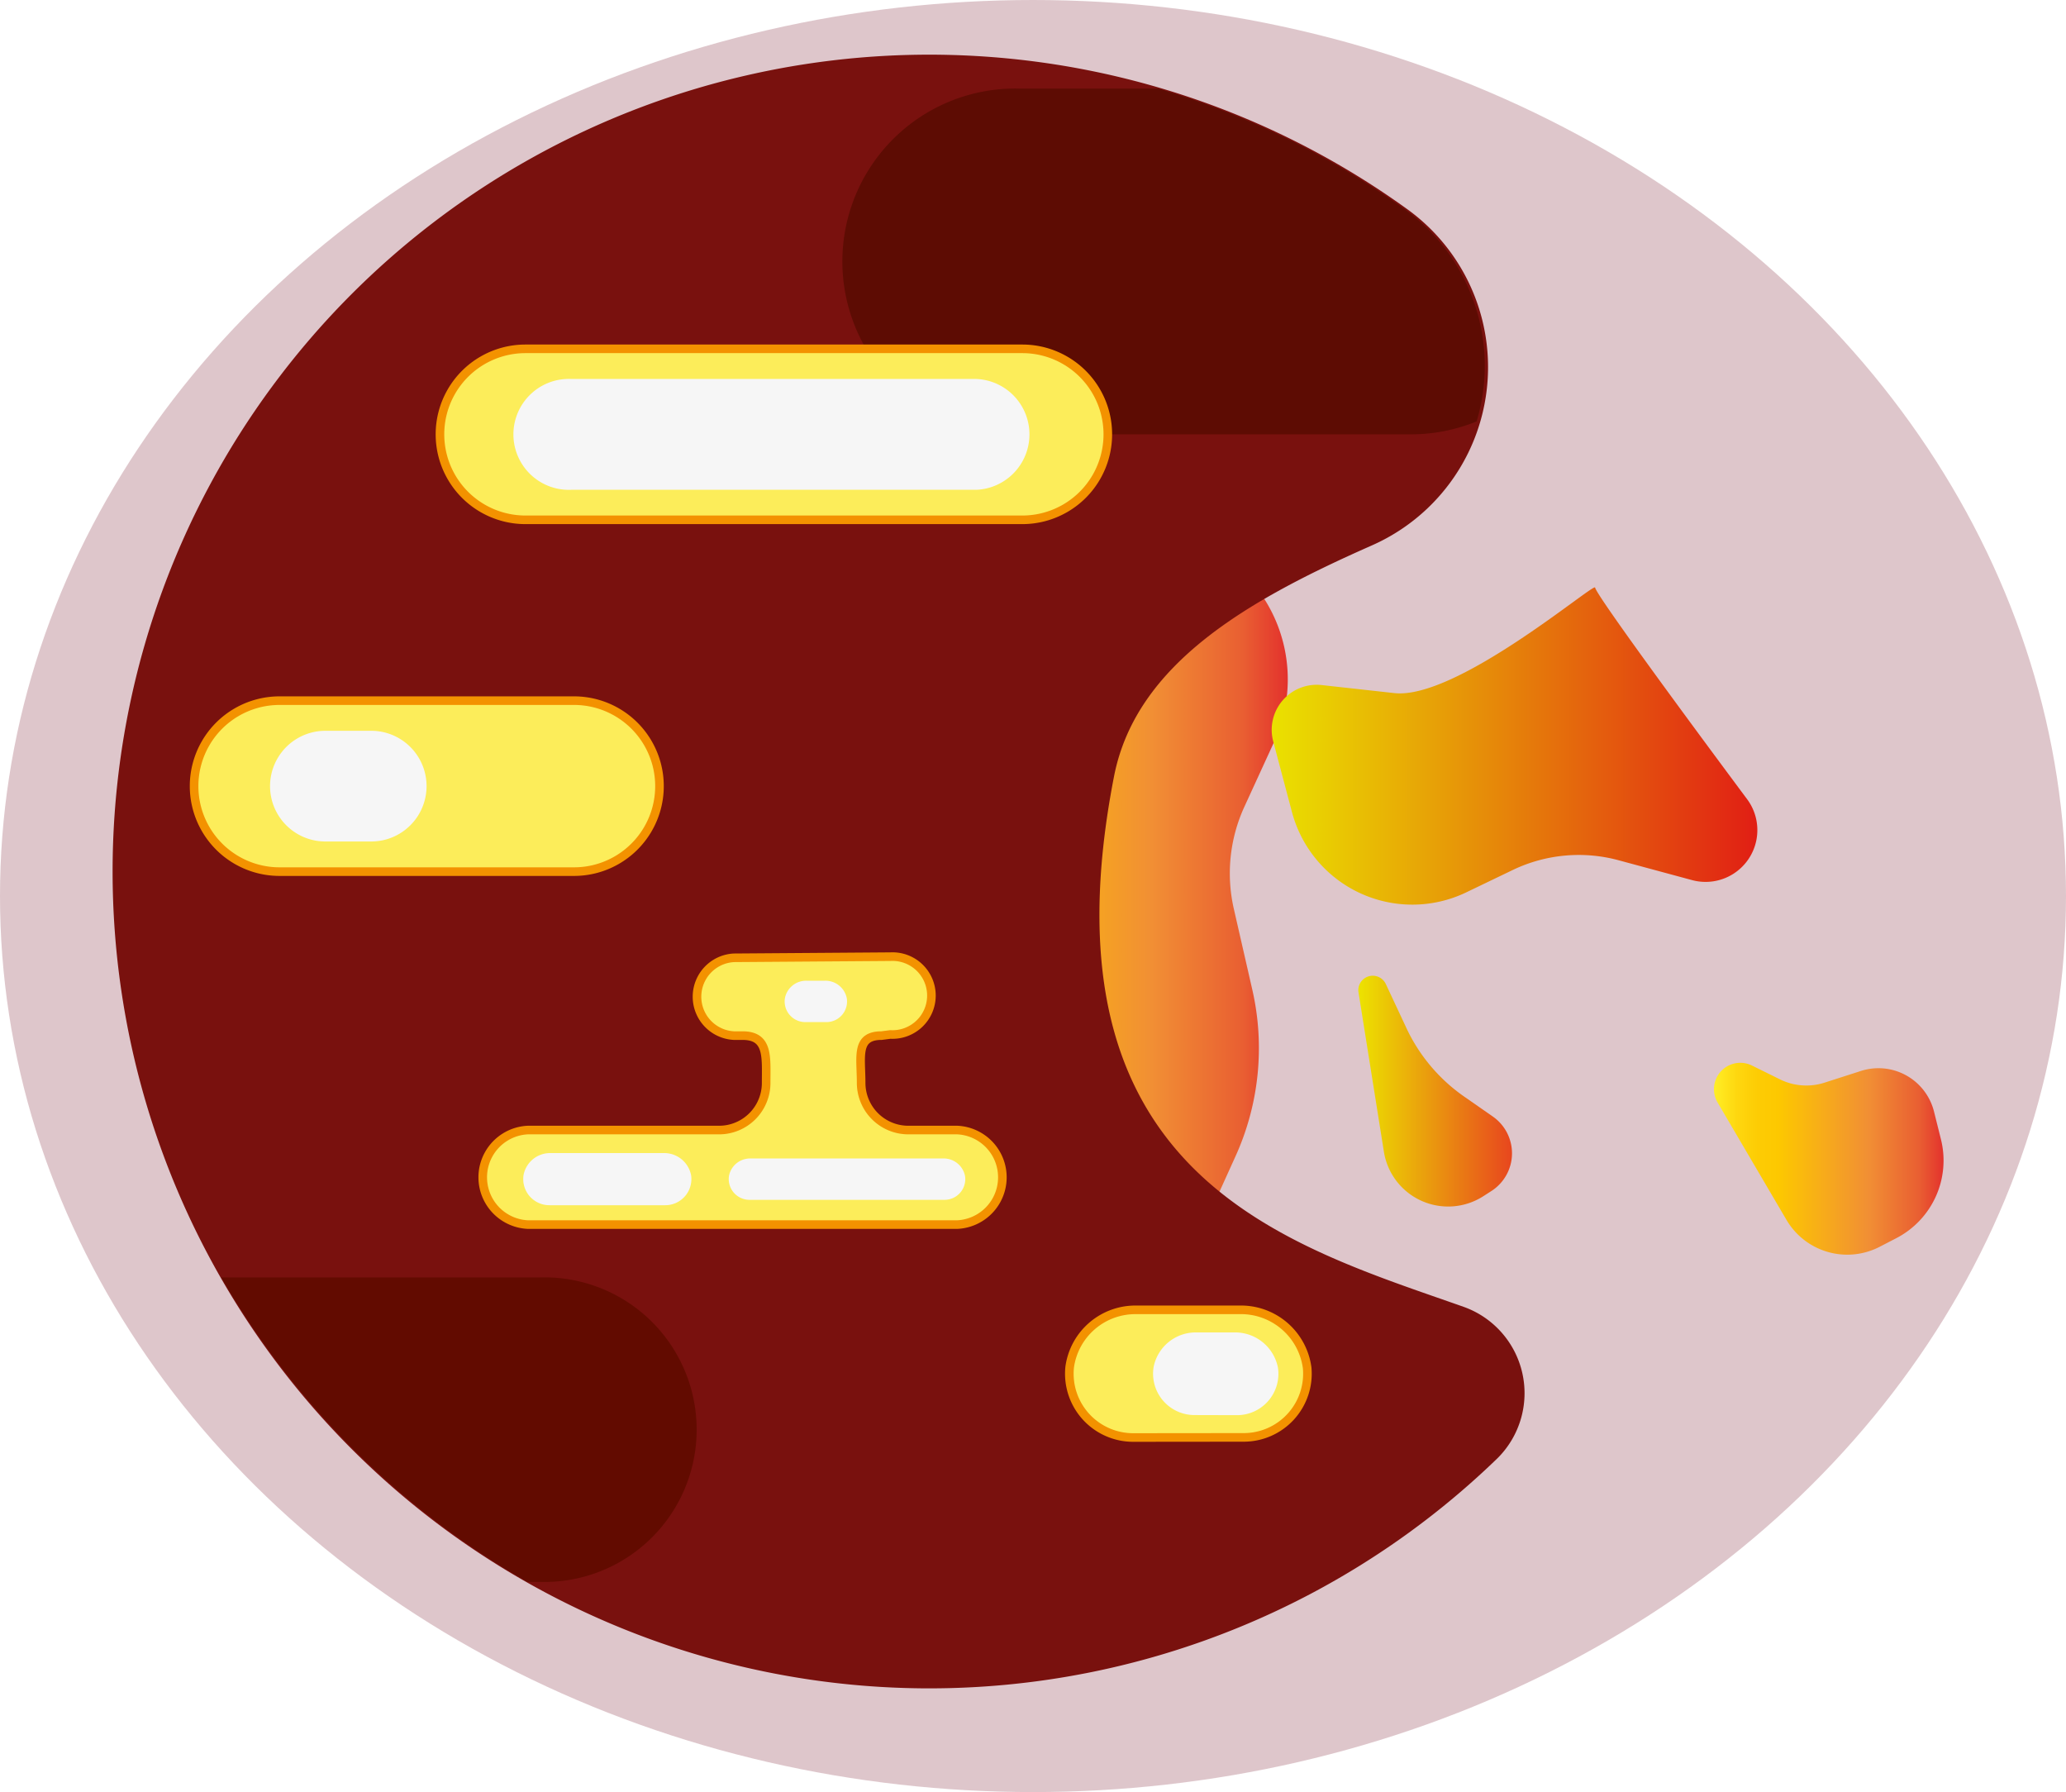 <?xml version="1.0" encoding="UTF-8" standalone="no"?>
<svg
   xmlns:dc="http://purl.org/dc/elements/1.1/"
   xmlns:cc="http://creativecommons.org/ns#"
   xmlns:rdf="http://www.w3.org/1999/02/22-rdf-syntax-ns#"
   xmlns:svg="http://www.w3.org/2000/svg"
   xmlns="http://www.w3.org/2000/svg"
   xmlns:xlink="http://www.w3.org/1999/xlink"
   id="Ebene_1"
   data-name="Ebene 1"
   viewBox="0 0 180.32 156.38"
   version="1.1"
   width="180.32"
   height="156.38">
  <defs
     id="defs92">
    <style
       id="style2">.cls-1{fill:#6f071c;}.cls-1,.cls-27{opacity:0.23;}.cls-2,.cls-9{fill:#e6332a;}.cls-2{opacity:0.16;}.cls-14,.cls-3{fill:#be1622;}.cls-3,.cls-4{opacity:0.08;}.cls-4,.cls-7{fill:#e94e1b;}.cls-5{stroke:#662483;fill:url(#Unbenannter_Verlauf_34);}.cls-10,.cls-11,.cls-12,.cls-22,.cls-23,.cls-31,.cls-5{stroke-miterlimit:10;}.cls-6{fill:url(#Orange_Gelb);}.cls-22,.cls-26,.cls-8{fill:#f39200;}.cls-10,.cls-11,.cls-12{stroke:#6ec6d9;}.cls-10{fill:url(#Unbenannter_Verlauf_77);}.cls-11{fill:none;stroke-width:5px;}.cls-12{fill:url(#Unbenannter_Verlauf_77-2);}.cls-13{fill:#36a9e1;}.cls-15{fill:url(#Unbenannter_Verlauf_93);}.cls-16{fill:#79110e;}.cls-17{fill:url(#Unbenannter_Verlauf_113);}.cls-18{fill:url(#Unbenannter_Verlauf_126);}.cls-19{fill:url(#Orange_Gelb-2);}.cls-20,.cls-21,.cls-28{fill:#f9b233;}.cls-20{opacity:0.65;}.cls-21{opacity:0.71;}.cls-22{stroke:#f9b233;}.cls-23{fill:#acdef9;stroke:#ced4ed;}.cls-23,.cls-26{opacity:0.15;}.cls-24{fill:#009640;}.cls-25{fill:#ededed;}.cls-27{fill:#c6c6c6;}.cls-28{opacity:0.25;}.cls-29{fill:#b2b2b2;opacity:0.13;}.cls-30{fill:#5d0c03;}.cls-31{fill:#fced5a;stroke:#f39200;stroke-width:0.75px;}.cls-32{fill:#f6f6f6;}.cls-33{fill:#620b00;}</style>
    <radialGradient
       id="Unbenannter_Verlauf_34"
       cx="498.34"
       cy="72.95"
       r="68.86"
       gradientUnits="userSpaceOnUse"
       gradientTransform="translate(-8.276,-586.663)">
      <stop
         offset="0.1"
         stop-color="#5e0b4f"
         id="stop4" />
      <stop
         offset="0.43"
         stop-color="#4f1157"
         id="stop6" />
      <stop
         offset="0.56"
         stop-color="#48145a"
         id="stop8" />
      <stop
         offset="0.67"
         stop-color="#3b1a5b"
         id="stop10" />
      <stop
         offset="0.84"
         stop-color="#2e215c"
         id="stop12" />
      <stop
         offset="1"
         stop-color="#29235c"
         id="stop14" />
    </radialGradient>
    <linearGradient
       id="Orange_Gelb"
       x1="107.65"
       y1="554.35"
       x2="143.7"
       y2="554.35"
       gradientUnits="userSpaceOnUse">
      <stop
         offset="0"
         stop-color="#ffef26"
         id="stop17" />
      <stop
         offset="0.02"
         stop-color="#ffea21"
         id="stop19" />
      <stop
         offset="0.1"
         stop-color="#fed70f"
         id="stop21" />
      <stop
         offset="0.19"
         stop-color="#fdcc04"
         id="stop23" />
      <stop
         offset="0.28"
         stop-color="#fdc800"
         id="stop25" />
      <stop
         offset="0.67"
         stop-color="#f18f34"
         id="stop27" />
      <stop
         offset="0.89"
         stop-color="#e95f32"
         id="stop29" />
      <stop
         offset="1"
         stop-color="#e3312d"
         id="stop31" />
    </linearGradient>
    <radialGradient
       id="Unbenannter_Verlauf_77"
       cx="271.26"
       cy="309"
       r="82.11"
       gradientUnits="userSpaceOnUse">
      <stop
         offset="0.1"
         stop-color="#89d2f6"
         id="stop34" />
      <stop
         offset="0.19"
         stop-color="#78c6ef"
         id="stop36" />
      <stop
         offset="0.31"
         stop-color="#67b9e8"
         id="stop38" />
      <stop
         offset="0.44"
         stop-color="#5db2e4"
         id="stop40" />
      <stop
         offset="0.6"
         stop-color="#5ab0e3"
         id="stop42" />
      <stop
         offset="0.67"
         stop-color="#54b0e4"
         id="stop44" />
      <stop
         offset="0.77"
         stop-color="#44b1e5"
         id="stop46" />
      <stop
         offset="0.87"
         stop-color="#2ab2e8"
         id="stop48" />
      <stop
         offset="0.98"
         stop-color="#06b4eb"
         id="stop50" />
      <stop
         offset="1"
         stop-color="#00b4ec"
         id="stop52" />
    </radialGradient>
    <radialGradient
       id="Unbenannter_Verlauf_77-2"
       cx="270.58"
       cy="308.29"
       r="81.4"
       xlink:href="#Unbenannter_Verlauf_77"
       gradientTransform="translate(-31.3,-476.64)" />
    <linearGradient
       id="Unbenannter_Verlauf_93"
       x1="355.4"
       y1="457.85"
       x2="641.29"
       y2="457.85"
       gradientUnits="userSpaceOnUse"
       gradientTransform="translate(43.239,-302.491)">
      <stop
         offset="0"
         stop-color="#ffef26"
         id="stop56" />
      <stop
         offset="0.01"
         stop-color="#ffea21"
         id="stop58" />
      <stop
         offset="0.04"
         stop-color="#fed70f"
         id="stop60" />
      <stop
         offset="0.07"
         stop-color="#fdcc04"
         id="stop62" />
      <stop
         offset="0.1"
         stop-color="#fdc800"
         id="stop64" />
      <stop
         offset="0.24"
         stop-color="#f18f34"
         id="stop66" />
      <stop
         offset="0.5"
         stop-color="#e95f32"
         id="stop68" />
      <stop
         offset="0.51"
         stop-color="#e85631"
         id="stop70" />
      <stop
         offset="0.55"
         stop-color="#e6452f"
         id="stop72" />
      <stop
         offset="0.6"
         stop-color="#e43a2e"
         id="stop74" />
      <stop
         offset="0.67"
         stop-color="#e3332d"
         id="stop76" />
      <stop
         offset="0.86"
         stop-color="#e3312d"
         id="stop78" />
    </linearGradient>
    <linearGradient
       id="Unbenannter_Verlauf_113"
       x1="142.3"
       y1="541.77"
       x2="184.75"
       y2="541.77"
       gradientUnits="userSpaceOnUse"
       gradientTransform="translate(-31.3,-476.64)">
      <stop
         offset="0"
         stop-color="#eae200"
         id="stop81" />
      <stop
         offset="1"
         stop-color="#e11e14"
         id="stop83" />
    </linearGradient>
    <linearGradient
       id="Unbenannter_Verlauf_126"
       x1="149.84"
       y1="571.81"
       x2="163.27"
       y2="571.81"
       gradientUnits="userSpaceOnUse"
       gradientTransform="translate(-31.3,-476.64)">
      <stop
         offset="0"
         stop-color="#ece300"
         id="stop86" />
      <stop
         offset="1"
         stop-color="#e8461e"
         id="stop88" />
    </linearGradient>
    <linearGradient
       id="Orange_Gelb-2"
       x1="180.9"
       y1="577.77"
       x2="200.98"
       y2="577.77"
       xlink:href="#Orange_Gelb"
       gradientTransform="translate(-31.3,-476.64)" />
    <linearGradient
       xlink:href="#Orange_Gelb"
       id="linearGradient211"
       gradientUnits="userSpaceOnUse"
       x1="107.65"
       y1="554.35"
       x2="143.7"
       y2="554.35"
       gradientTransform="translate(-31.3,-476.64)" />
    <radialGradient
       xlink:href="#Unbenannter_Verlauf_77"
       id="radialGradient213"
       gradientUnits="userSpaceOnUse"
       cx="271.26"
       cy="309"
       r="82.11"
       gradientTransform="translate(-31.3,-476.64)" />
  </defs>
  <ellipse
     class="cls-1"
     cx="90.16"
     cy="78.19"
     rx="90.16"
     ry="78.19"
     id="ellipse94" />
  <path
     class="cls-2"
     d="m 453.409,227.509 c -25.66,-1.27 -56.3,-30.26 -56.31,-66.28 -0.01,-36.02 30.66,-65.22 56.31,-66.28 33.92,-1.4 45.38,47 78.43,49.2 18.28,1.24 25,-75.7 79.45,-76.8 41.51,-0.84 74.68,41 74.77,88 0.11,54.75 -44.66,90.14 -74.77,88 -82.3,-5.79 -42.62,-62.37 -78.31,-64.07 -33.63,-1.61 -44.27,49.92 -79.57,48.23 z"
     id="path96" />
  <circle
     class="cls-3"
     cx="-83.25"
     cy="-170.418"
     r="70.31"
     id="circle98" />
  <circle
     class="cls-4"
     cx="22.866"
     cy="-434.653"
     r="125.95"
     id="circle100" />
  <circle
     class="cls-5"
     cx="490.064"
     cy="-513.713"
     r="68.86"
     id="circle102"
     style="fill:url(#Unbenannter_Verlauf_34)" />
  <path
     class="cls-6"
     d="m 101.25,43.94 6.38,5.26 a 13.06,13.06 0 0 1 3.58,15.53 l -2.62,5.71 a 13.93,13.93 0 0 0 -0.89,8.92 l 1.6,7 a 22.84,22.84 0 0 1 -1.47,14.55 l -4.77,10.53 -19.53,-7.52 -7.16,-38.82 z"
     id="path104"
     style="fill:url(#linearGradient211)" />
  <path
     class="cls-7"
     d="m 112.076,-437.003 a 89.68,89.68 0 0 1 -89.68,89.68 c -44.63,0 -78.08,-35.26 -87.08,-68.13 a 71.43,71.43 0 0 1 -2.6,-21.55 c 1.43,-36.8 33.43,-89.69 89.68,-89.69 49.18,0 89.68,40.49 89.68,89.69 z"
     id="path106" />
  <path
     class="cls-8"
     d="m -26.074,-448.313 c 15.2,5.89 8.67,26.18 23.28,40.3 15.36,14.86 36.72,-3.72 68,5 3.17,0.88 23.67,6.09 33.33,15.06 a 89.23,89.23 0 0 0 11.34,-25.15 101.08,101.08 0 0 0 3.19,-23.59 c -0.06,-25.78 -16,-63.32 -50.86,-80.6 a 87.14,87.14 0 0 0 -39.32,-9.08 c -44.74,0.68 -70.87,37.68 -73.49,41.26 -16,21.7 -16.67,48 -16.68,48.38 v 0.48 c 0,0.45 0,1 0,1.6 9.1,-6.21 27.75,-18.88 41.21,-13.66 z"
     id="path108" />
  <path
     class="cls-9"
     d="m 57.146,-514.933 4.67,-2.52 a 88.64,88.64 0 0 0 -39.42,-9.24 c -32.87,0 -57.45,18.1 -72.51,40.47 0,0 0,0.12 0.06,0.17 2.09,3.2 17.15,-9.59 44.51,-8.15 12.66,0.67 14.34,2.86 23.54,1.79 13.8,-1.59 24.6,-9.57 32.26,-17.31 a 29.64,29.64 0 0 1 6.89,-5.21 z"
     id="path110" />
  <circle
     class="cls-10"
     cx="239.96"
     cy="-167.64"
     r="82.11"
     id="circle112"
     style="fill:url(#radialGradient213)" />
  <path
     class="cls-11"
     d="m 320.7,-182.56 c -14.1,16.55 -30.26,34 -48,51.49 -16.28,16.13 -32.51,31 -48,44.11 -53.26,45.12 -98.15,70.14 -109.49,58.68 -10.7,-10.86 11.49,-51.36 52.49,-100.36 15,-17.91 32.54,-37 51.9,-56.13 20.75,-20.55 41.36,-39 60.54,-54.48 47.64,-38.52 86.49,-58.89 97,-48.32 11.06,11.21 -12.89,53.93 -56.44,105.01 z"
     id="path114" />
  <path
     class="cls-12"
     d="m 320.7,-182.56 c -14.1,16.55 -30.26,34 -48,51.49 -16.28,16.13 -32.51,31 -48,44.11 a 82.1,82.1 0 1 1 96,-95.6 z"
     id="path116"
     style="fill:url(#Unbenannter_Verlauf_77-2)" />
  <circle
     class="cls-13"
     cx="590.766"
     cy="-219.412"
     r="93.909"
     transform="rotate(-1.146)"
     id="circle118"
     style="stroke-width:1" />
  <circle
     class="cls-14"
     cx="-83.25"
     cy="-170.418"
     r="64"
     id="circle120" />
  <ellipse
     class="cls-9"
     cx="-83.25"
     cy="-170.418"
     rx="32.16"
     ry="18.52"
     id="ellipse122" />
  <path
     class="cls-15"
     d="m 454.339,215.949 c -25.38,-1.06 -55.69,-25.43 -55.7,-55.7 -0.01,-30.27 30.33,-54.81 55.7,-55.7 33.57,-1.18 44.91,39.47 77.6,41.35 18.09,1 24.78,-63.62 78.61,-64.55 41.07,-0.7 73.88,34.47 74,74 0.1,46 -44.19,75.76 -74,74 -81.42,-4.86 -42.17,-52.42 -77.48,-53.85 -33.27,-1.39 -43.83,41.92 -78.73,40.45 z"
     id="path124"
     style="fill:url(#Unbenannter_Verlauf_93)" />
  <path
     class="cls-16"
     d="m 130.7,127.25 a 71.28,71.28 0 1 1 -7.88,-109 17,17 0 0 1 -3.12,29.36 c -10.61,4.69 -20.54,10.24 -22.47,20.15 -6.8,34.94 15.17,40.85 30.55,46.29 a 8,8 0 0 1 2.92,13.2 z"
     id="path126" />
  <path
     class="cls-17"
     d="m 111.13,64.71 1.64,6.18 a 10.87,10.87 0 0 0 15.16,7 l 4.16,-2 a 13.32,13.32 0 0 1 9.19,-0.82 l 6.44,1.74 a 4.52,4.52 0 0 0 4.82,-7 c -6,-8.06 -13.22,-17.91 -13.32,-18.54 -0.08,-0.45 -12.1,9.82 -17.53,9.21 l -6.33,-0.7 a 3.93,3.93 0 0 0 -4.23,4.93 z"
     id="path128"
     style="fill:url(#Unbenannter_Verlauf_113)" />
  <path
     class="cls-18"
     d="m 118.56,86.53 2.22,13.94 a 5.68,5.68 0 0 0 8.72,3.89 l 0.7,-0.45 a 3.91,3.91 0 0 0 0.09,-6.48 l -2.44,-1.7 a 15.06,15.06 0 0 1 -5.09,-6 l -1.81,-3.87 a 1.26,1.26 0 0 0 -2.39,0.67 z"
     id="path130"
     style="fill:url(#Unbenannter_Verlauf_126)" />
  <path
     class="cls-19"
     d="m 149.93,96.24 6,10.22 a 6.15,6.15 0 0 0 8.12,2.34 l 1.45,-0.75 a 7.63,7.63 0 0 0 3.9,-8.65 l -0.61,-2.44 a 5,5 0 0 0 -6.39,-3.5 l -3.11,1 a 5.2,5.2 0 0 1 -3.93,-0.27 l -2.47,-1.22 a 2.3,2.3 0 0 0 -2.96,3.27 z"
     id="path132"
     style="fill:url(#Orange_Gelb-2)" />
  <path
     class="cls-20"
     d="m 32.456,-458.423 a 10.09,10.09 0 1 1 0,-20.17 h 63.6 a 10.09,10.09 0 0 1 0,20.17 z"
     id="path134" />
  <path
     class="cls-20"
     d="m -40.024,-410.973 a 10.09,10.09 0 1 1 0,-20.17 h 42.73 a 10.09,10.09 0 0 1 0,20.17 z"
     id="path136" />
  <path
     class="cls-21"
     d="m -29.734,-475.453 a 10.09,10.09 0 0 1 0,-20.17 h 14.12 a 10.09,10.09 0 1 1 0,20.17 z"
     id="path138" />
  <path
     class="cls-20"
     d="m 43.846,-371.373 a 10.09,10.09 0 0 1 0,-20.17 h 21.72 a 10.09,10.09 0 0 1 0,20.17 z"
     id="path140" />
  <path
     class="cls-22"
     d="m 629.004,-513.333 c 0,9.09 -61.58,16.49 -137.55,16.49 -75.97,0 -137.56,-7.4 -137.56,-16.49 0,-6.1 27.69,-11.43 68.81,-14.3 -1.72,11.88 9.27,14.3 23.18,14.3 h 85.12 c 13.27,0 25.34,-3.67 26.41,-14.47 42.66,2.81 71.59,8.26 71.59,14.47 z"
     id="path142" />
  <path
     class="cls-23"
     d="m 228.97,-205.96 a 4.755,4.755 0 1 1 -6.77,-6.68 l 17.68,-18 a 4.741,4.741 0 1 1 6.77,6.64 z"
     id="path144" />
  <path
     class="cls-23"
     d="m 231.1,-114.34 a 4.745,4.745 0 0 1 -6.78,-6.64 l 49.19,-49.76 a 4.745,4.745 0 1 1 6.78,6.64 z"
     id="path146" />
  <path
     class="cls-23"
     d="m 186.76,-130.2 a 4.741,4.741 0 1 1 -6.77,-6.64 l 17.68,-18 a 4.741,4.741 0 1 1 6.77,6.64 z"
     id="path148" />
  <path
     class="cls-23"
     d="m 176.09,-184.03 a 4.745,4.745 0 0 1 -6.78,-6.64 l 32,-34.38 a 4.745,4.745 0 1 1 6.78,6.64 z"
     id="path150" />
  <path
     class="cls-23"
     d="m 237.59,-163.24 a 4.745,4.745 0 1 1 -6.78,-6.64 l 56.21,-52.12 a 4.741,4.741 0 1 1 6.77,6.64 z"
     id="path152" />
  <path
     class="cls-24"
     d="m 677.583,-245.64 a 93.42,93.42 0 0 0 -24.54,-48.35 7.13,7.13 0 0 0 -6.15,7 v 2 a 7.14,7.14 0 0 1 -7.14,7.14 h -3.68 a 7.48,7.48 0 0 0 -7.48,7.48 6.26,6.26 0 0 1 -6.26,6.25 h -23.49 a 12.89,12.89 0 0 0 -12.88,12.89 v 0 a 10,10 0 0 1 -10,10 h -5.19 a 14.05,14.05 0 0 0 -14.06,14.06 v 3.91 a 11.49,11.49 0 0 0 11.49,11.49 h 35.64 a 12.37,12.37 0 0 1 12.36,12.9 l -0.34,7.86 v 12.02 a 7,7 0 0 1 -7,7 3.91,3.91 0 0 0 -3.9,3.9 2.79,2.79 0 0 0 2.79,2.79 h 11.3 a 6.73,6.73 0 0 0 6.73,-6.66 l 0.31,-32.46 a 8.09,8.09 0 0 1 7.81,-8 5.25,5.25 0 0 1 5.43,5.25 8.08,8.08 0 0 0 8,8.08 6.43,6.43 0 0 1 6.32,6.43 8.28,8.28 0 0 0 8.27,8.27 h 5.83 a 93.43,93.43 0 0 0 9.83,-61.25 z"
     id="path154" />
  <path
     class="cls-24"
     d="m 570.553,-271.99 v -3 a 5.14,5.14 0 0 1 5.14,-5.14 v 0 a 5.13,5.13 0 0 0 5.13,-5.13 v -2.48 a 9.37,9.37 0 0 1 9.37,-9.37 v 0 -7.88 a 9.27,9.27 0 0 1 9.27,-9.27 v 0 a 5.92,5.92 0 0 1 5.91,5.92 v 32.92 a 7.58,7.58 0 0 1 -7.58,7.58 h -23.11 a 4.13,4.13 0 0 1 -4.13,-4.15 z"
     id="path156" />
  <path
     class="cls-24"
     d="m 520.143,-269.84 a 3.13,3.13 0 0 1 3.1,-3.15 h 1.67 a 2.56,2.56 0 0 0 2.57,-2.56 4.13,4.13 0 0 0 -4.13,-4.13 h -0.71 a 2.9,2.9 0 0 1 -2.87,-2.5 2.62,2.62 0 0 0 -2.75,-2.27 l -5.36,0.31 a 9.37,9.37 0 0 0 -3.1,0.73 94.28,94.28 0 0 0 -8.05,13.69 4.54,4.54 0 0 0 3.66,1.86 h 13.97 a 2,2 0 0 0 2,-1.98 z"
     id="path158" />
  <path
     class="cls-25"
     d="m 610.063,-267.28 a 8.58,8.58 0 1 1 0,-17.16 h 42 a 8.58,8.58 0 0 1 0,17.16 z"
     id="path160" />
  <path
     class="cls-25"
     d="m 523.263,-174.26 a 8.58,8.58 0 1 1 0,-17.15 h 42.05 a 8.58,8.58 0 0 1 0,17.15 z"
     id="path162" />
  <path
     class="cls-25"
     d="m 511.003,-233.63 a 10.5,10.5 0 0 1 0,-21 h 87.24 a 10.5,10.5 0 0 1 0,21 z"
     id="path164" />
  <path
     class="cls-25"
     d="m 637.263,-207.2 a 6.18,6.18 0 1 1 0,-12.35 h 14 a 6.18,6.18 0 1 1 0,12.35 z"
     id="path166" />
  <path
     class="cls-25"
     d="m 535.973,-287.79 a 6.18,6.18 0 0 1 0,-12.36 h 16.62 a 6.18,6.18 0 1 1 0,12.36 z"
     id="path168" />
  <path
     class="cls-25"
     d="m 579.143,-200.84 a 8.58,8.58 0 1 1 0,-17.15 h 22.93 a 8.58,8.58 0 0 1 0,17.15 z"
     id="path170" />
  <path
     class="cls-25"
     d="m 599.973,-142.21 a 4.67,4.67 0 0 1 0,-9.34 h 5.77 a 4.67,4.67 0 0 1 0,9.34 z"
     id="path172" />
  <circle
     class="cls-26"
     cx="22.366"
     cy="-436.223"
     r="116.13"
     id="circle174" />
  <ellipse
     class="cls-27"
     cx="585.163"
     cy="-229.12"
     rx="105.08"
     ry="102.2"
     id="ellipse176" />
  <circle
     class="cls-28"
     cx="22.866"
     cy="-434.653"
     r="108.2"
     id="circle178" />
  <ellipse
     class="cls-29"
     cx="585.153"
     cy="-229.63"
     rx="110.57"
     ry="107.54"
     id="ellipse180" />
  <path
     class="cls-30"
     d="m 122.59,18.25 a 70.78,70.78 0 0 0 -21.52,-10.52 H 89 a 15.09,15.09 0 1 0 0,30.17 h 34.17 a 15.06,15.06 0 0 0 5.71,-1.13 16.86,16.86 0 0 0 -6.29,-18.52 z"
     id="path182" />
  <path
     class="cls-31"
     d="m 45.86,45.36 a 7.46,7.46 0 1 1 0,-14.92 h 43.37 a 7.46,7.46 0 0 1 0,14.92 z"
     id="path184" />
  <path
     class="cls-32"
     d="m 49.87,42.74 a 4.84,4.84 0 1 1 0,-9.67 h 35.36 a 4.84,4.84 0 0 1 0,9.67 z"
     id="path186" />
  <path
     class="cls-31"
     d="m 24.4,76.06 a 7.46,7.46 0 1 1 0,-14.92 h 25.7 a 7.46,7.46 0 0 1 0,14.92 z"
     id="path188" />
  <path
     class="cls-32"
     d="m 28.4,73.43 a 4.83,4.83 0 1 1 0,-9.66 h 4 a 4.83,4.83 0 1 1 0,9.66 z"
     id="path190" />
  <path
     class="cls-31"
     d="m 98.9,125.44 a 5.57,5.57 0 0 1 -5.54,-6.14 5.79,5.79 0 0 1 5.86,-5 h 8.93 a 5.83,5.83 0 0 1 5.94,5.07 5.56,5.56 0 0 1 -5.54,6.06 z"
     id="path192" />
  <path
     class="cls-32"
     d="m 104.25,123.48 a 3.61,3.61 0 0 1 -3.56,-4.21 3.75,3.75 0 0 1 3.75,-3 h 3.26 a 3.81,3.81 0 0 1 3.84,3.08 3.61,3.61 0 0 1 -3.57,4.14 z"
     id="path194" />
  <path
     class="cls-31"
     d="m 64.05,83.58 a 3.4,3.4 0 0 0 0,6.79 h 0.76 c 2.28,0 2.06,1.85 2.06,4.12 a 4.11,4.11 0 0 1 -4.12,4.12 h -16.69 a 4.13,4.13 0 0 0 0,8.25 h 37.5 a 4.13,4.13 0 0 0 0,-8.25 h -4.28 a 4.12,4.12 0 0 1 -4.12,-4.12 c 0,-2.27 -0.5,-4.12 1.78,-4.12 l 0.77,-0.1 a 3.4,3.4 0 1 0 0,-6.79 z"
     id="path196" />
  <path
     class="cls-32"
     d="m 47.97,105.17 a 2.28,2.28 0 0 1 -2.27,-2.66 2.36,2.36 0 0 1 2.37,-1.89 h 9.83 a 2.39,2.39 0 0 1 2.42,1.94 2.28,2.28 0 0 1 -2.25,2.61 z"
     id="path198" />
  <path
     class="cls-32"
     d="m 65.41,104.7 a 1.81,1.81 0 0 1 -1.78,-2.11 1.88,1.88 0 0 1 1.88,-1.5 h 16.8 a 1.9,1.9 0 0 1 1.92,1.54 1.81,1.81 0 0 1 -1.79,2.07 z"
     id="path200" />
  <path
     class="cls-32"
     d="m 70.29,89.19 a 1.8,1.8 0 0 1 -1.78,-2.1 1.88,1.88 0 0 1 1.88,-1.51 h 1.6 a 1.9,1.9 0 0 1 1.92,1.54 1.8,1.8 0 0 1 -1.79,2.07 z"
     id="path202" />
  <path
     class="cls-33"
     d="m 47.15,111.47 h -27.84 a 72.38,72.38 0 0 0 26.72,26.57 h 1.12 a 13.29,13.29 0 1 0 0,-26.57 z"
     id="path204" />
</svg>
